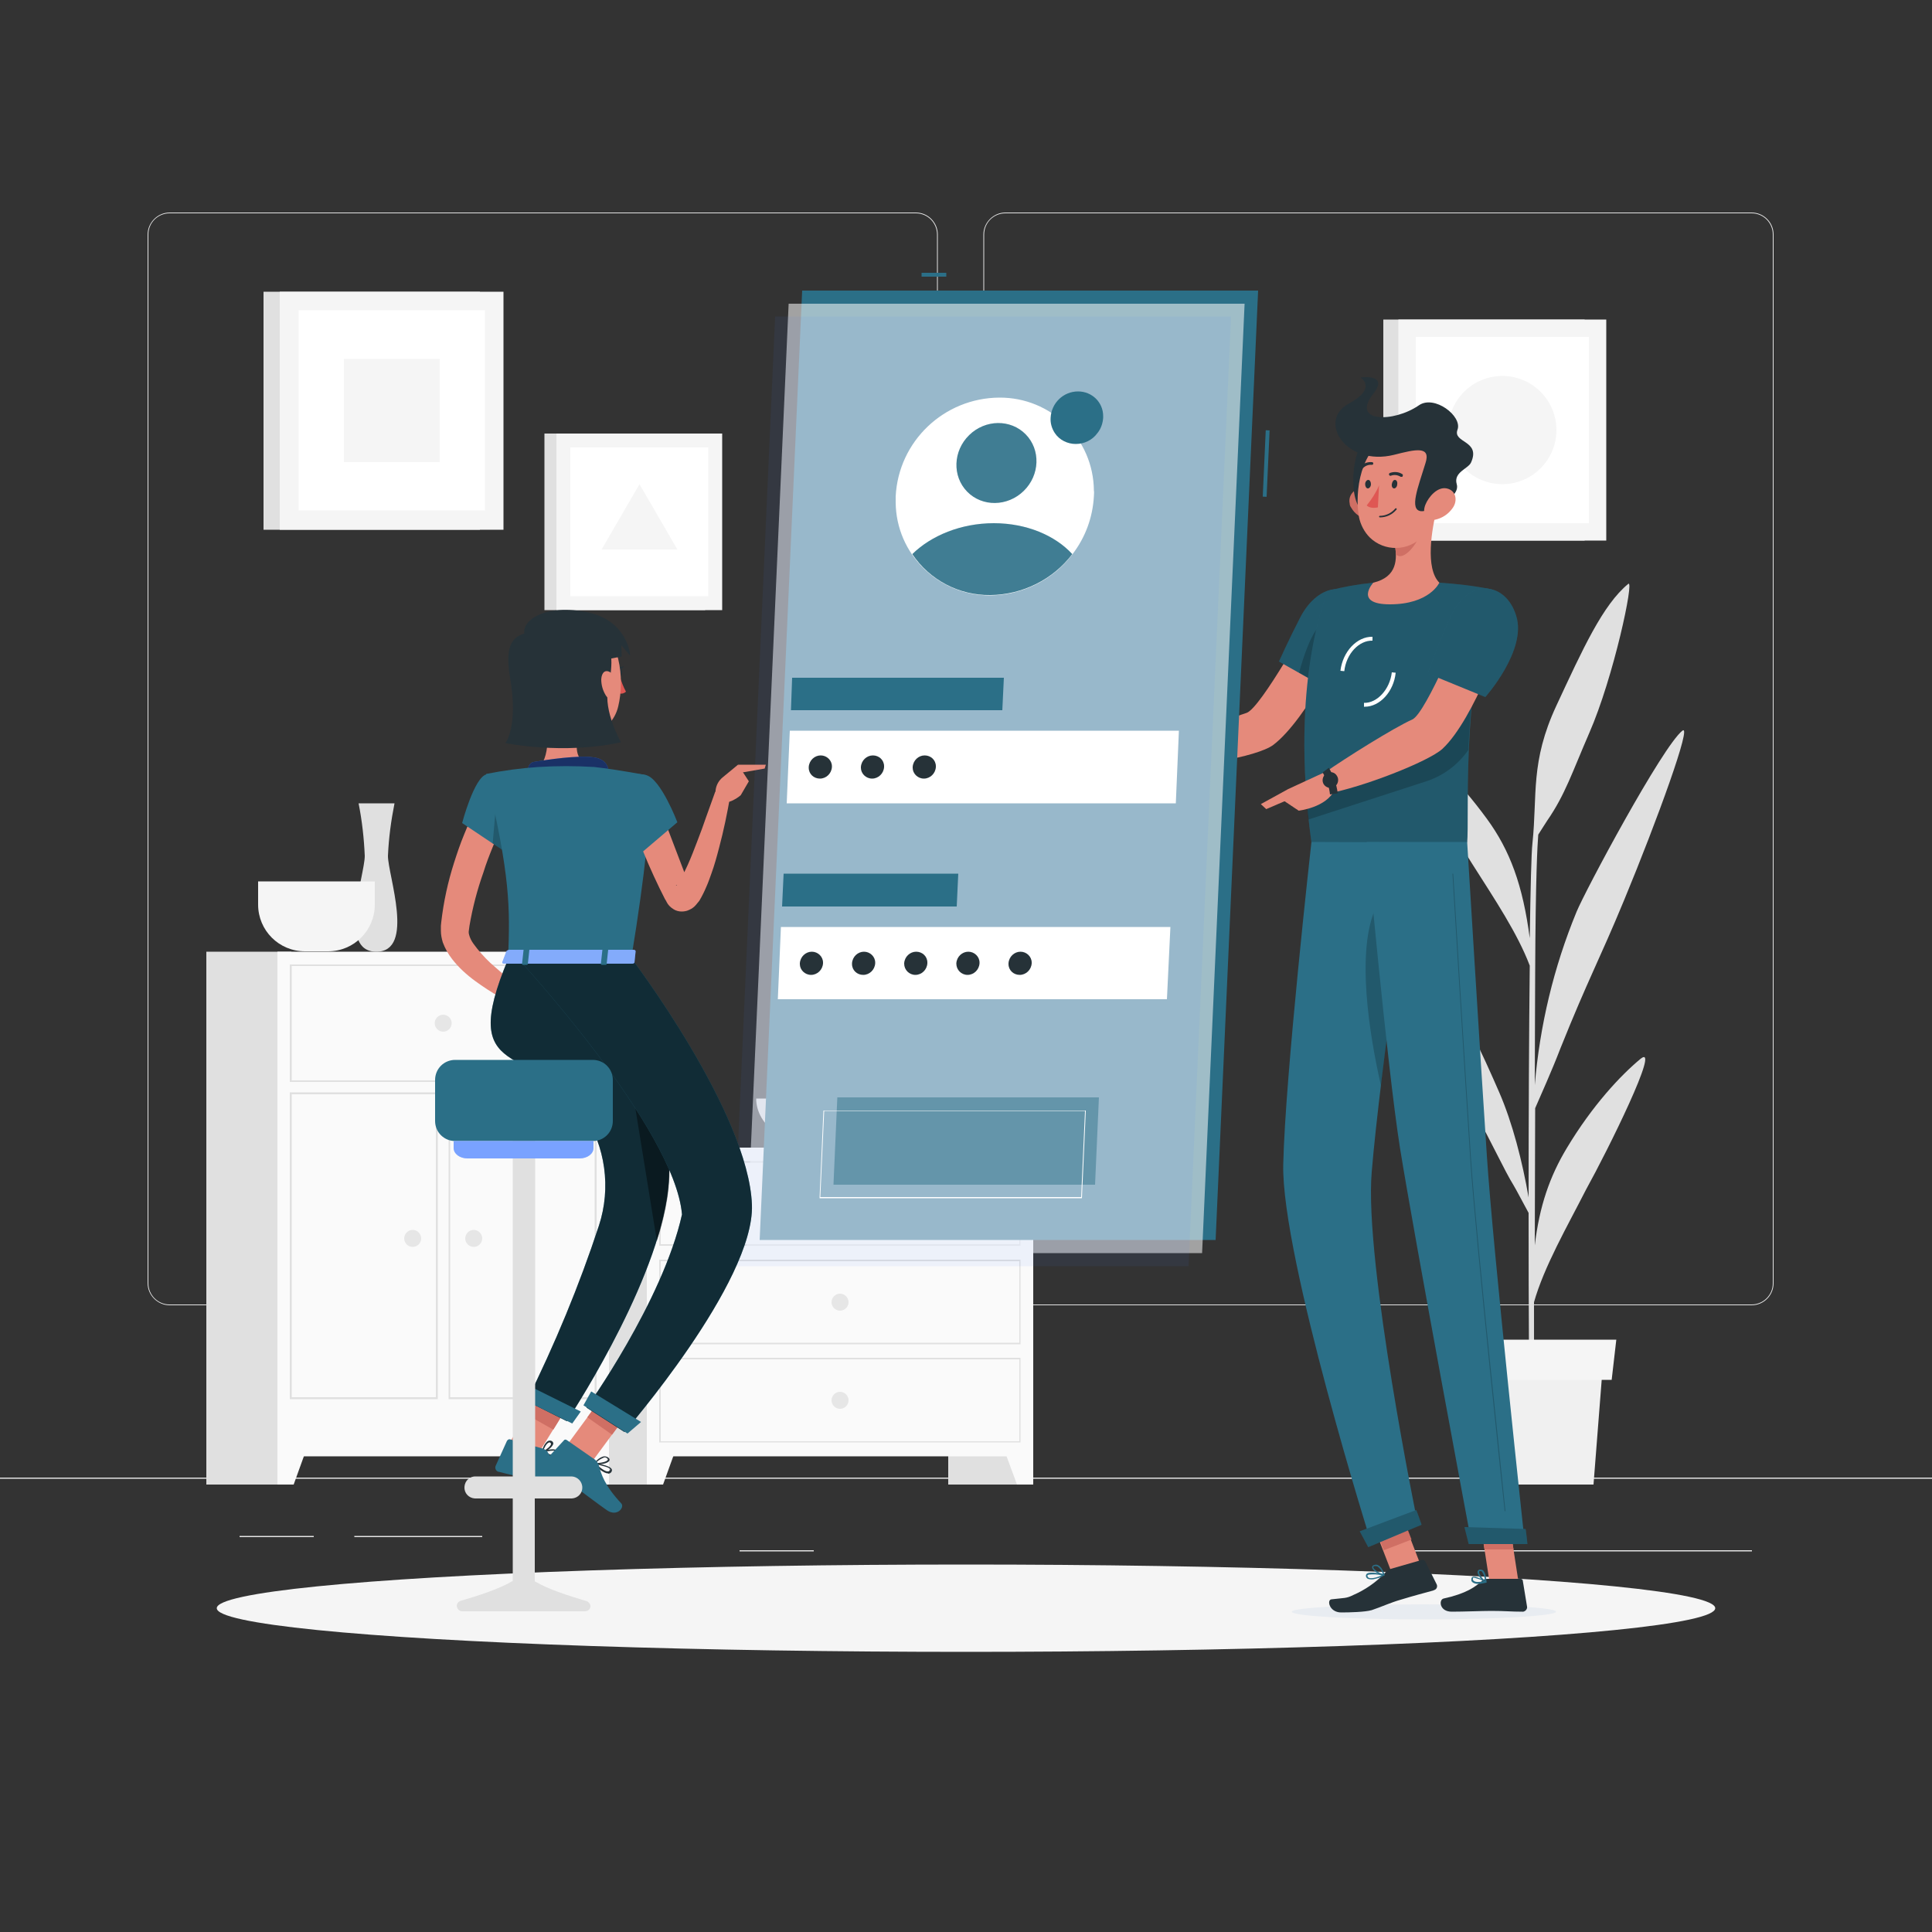 <?xml version="1.0" encoding="utf-8"?>
<!-- Generator: Adobe Illustrator 24.1.1, SVG Export Plug-In . SVG Version: 6.00 Build 0)  -->
<svg version="1.1" id="Layer_1" xmlns="http://www.w3.org/2000/svg" xmlns:xlink="http://www.w3.org/1999/xlink" x="0px" y="0px"
	 viewBox="0 0 500 500" style="enable-background:new 0 0 500 500;" xml:space="preserve">
<rect x="0" y="0" width="500" height="500" fill="#333333" stroke="none"/>
<style type="text/css">
	.st0{fill:#E6E6E6;}
	.st1{fill:#E0E0E0;}
	.st2{fill:#FAFAFA;}
	.st3{fill:#F5F5F5;}
	.st4{fill:#F0F0F0;}
	.st5{fill:#FFFFFF;}
	.st6{fill:#E58A7B;}
	.st7{fill:#2B6F87;}
	.st8{opacity:0.2;enable-background:new    ;}
	.st9{fill:#E8ECF1;}
	.st10{fill:#263238;}
	.st11{fill:#CF6F64;}
	.st12{fill:#DF5753;}
	.st13{opacity:0.56;fill:#FAFAFA;enable-background:new    ;}
	.st14{opacity:7.000000e-02;fill:#407BFF;enable-background:new    ;}
	.st15{opacity:0.47;fill:#2B6F87;enable-background:new    ;}
	.st16{opacity:0.1;fill:#FFFFFF;enable-background:new    ;}
	.st17{fill:#407BFF;}
	.st18{opacity:0.6;enable-background:new    ;}
	.st19{opacity:0.4;enable-background:new    ;}
	.st20{opacity:0.4;fill:#EAF3F6;enable-background:new    ;}
	.st21{opacity:0.3;fill:#FFFFFF;enable-background:new    ;}
</style>
<g id="freepik--background-complete--inject-250">
	<rect y="382.4" class="st0" width="500" height="0.3"/>
	<rect x="91.7" y="397.5" class="st0" width="33.1" height="0.3"/>
	<rect x="62" y="397.5" class="st0" width="19.2" height="0.3"/>
	<rect x="191.4" y="401.2" class="st0" width="19.2" height="0.3"/>
	<rect x="267.4" y="406.8" class="st0" width="43.2" height="0.3"/>
	<rect x="252.2" y="406.8" class="st0" width="6.3" height="0.3"/>
	<rect x="359.7" y="401.2" class="st0" width="93.7" height="0.3"/>
	<path class="st0" d="M237,337.8H43.9c-3.1,0-5.7-2.6-5.7-5.7V60.7c0-3.1,2.6-5.7,5.7-5.7H237c3.2,0,5.7,2.6,5.7,5.7c0,0,0,0,0,0
		v271.4C242.7,335.2,240.2,337.8,237,337.8z M43.9,55.2c-3,0-5.5,2.4-5.5,5.5v271.4c0,3,2.4,5.5,5.5,5.5H237c3,0,5.5-2.4,5.5-5.5
		V60.7c0-3-2.4-5.5-5.5-5.5H43.9z"/>
	<path class="st0" d="M453.3,337.8H260.2c-3.2,0-5.7-2.6-5.7-5.7V60.7c0-3.1,2.6-5.7,5.7-5.7h193.1c3.1,0,5.7,2.5,5.7,5.7v271.4
		C459,335.2,456.5,337.8,453.3,337.8z M260.2,55.2c-3,0-5.5,2.4-5.5,5.5v271.4c0,3,2.4,5.5,5.5,5.5h193.1c3,0,5.5-2.4,5.5-5.5V60.7
		c0-3-2.4-5.5-5.5-5.5H260.2z"/>
	<rect x="245.4" y="297" class="st1" width="22" height="87.2"/>
	<polygon class="st2" points="263.2,384.2 267.4,384.2 267.4,372.3 258.8,372.3 	"/>
	<rect x="149.1" y="297" class="st1" width="22" height="87.2"/>
	<rect x="167.4" y="297" class="st2" width="100" height="79.9"/>
	<path class="st1" d="M263.8,300.9v21.1H171v-21.1H263.8 M264.1,300.5h-93.5v21.9h93.5L264.1,300.5L264.1,300.5z"/>
	<polygon class="st2" points="171.6,384.2 167.4,384.2 167.4,372.3 175.9,372.3 	"/>
	<path class="st0" d="M215.2,311.5c0,1.2,1,2.2,2.2,2.2c1.2,0,2.2-1,2.2-2.2s-1-2.2-2.2-2.2l0,0
		C216.2,309.3,215.2,310.3,215.2,311.5z"/>
	<path class="st1" d="M263.8,326.4v21.1H171v-21.1H263.8 M264.1,326h-93.5v21.9h93.5L264.1,326L264.1,326z"/>
	<path class="st0" d="M215.2,337c0,1.2,1,2.2,2.2,2.2c1.2,0,2.2-1,2.2-2.2s-1-2.2-2.2-2.2l0,0C216.2,334.8,215.2,335.8,215.2,337z"
		/>
	<path class="st1" d="M263.8,351.8V373H171v-21.2H263.8 M264.1,351.4h-93.5v21.9h93.5L264.1,351.4L264.1,351.4z"/>
	<path class="st0" d="M215.2,362.4c0,1.2,1,2.2,2.2,2.2c1.2,0,2.2-1,2.2-2.2c0-1.2-1-2.2-2.2-2.2
		C216.2,360.2,215.2,361.2,215.2,362.4C215.2,362.4,215.2,362.4,215.2,362.4z"/>
	<rect x="135.6" y="246.3" class="st1" width="22" height="137.9"/>
	<polygon class="st2" points="153.4,384.2 157.6,384.2 157.6,372.3 149.1,372.3 	"/>
	<rect x="53.4" y="246.3" class="st1" width="22" height="137.9"/>
	<rect x="71.8" y="246.3" class="st2" width="85.8" height="130.6"/>
	<path class="st1" d="M153.9,250v29.6H75.5V250H153.9 M154.4,249.6H75V280h79.4L154.4,249.6L154.4,249.6z"/>
	<path class="st1" d="M153.9,283.2v78.4h-37.4v-78.4H153.9 M154.4,282.7h-38.3v79.4h38.3L154.4,282.7L154.4,282.7z"/>
	<path class="st1" d="M112.8,283.2v78.4H75.5v-78.4H112.8 M113.3,282.7H75v79.4h38.3L113.3,282.7L113.3,282.7z"/>
	<polygon class="st2" points="76,384.2 71.8,384.2 71.8,372.3 80.3,372.3 	"/>
	<path class="st0" d="M112.5,264.8c0,1.2,1,2.2,2.2,2.2s2.2-1,2.2-2.2c0-1.2-1-2.2-2.2-2.2c0,0,0,0,0,0
		C113.5,262.6,112.5,263.6,112.5,264.8z"/>
	<path class="st0" d="M120.4,320.5c0,1.2,1,2.2,2.2,2.2c1.2,0,2.2-1,2.2-2.2c0-1.2-1-2.2-2.2-2.2c0,0,0,0,0,0
		C121.4,318.3,120.4,319.3,120.4,320.5C120.4,320.5,120.4,320.5,120.4,320.5z"/>
	<path class="st0" d="M104.6,320.5c0,1.2,1,2.2,2.2,2.2s2.2-1,2.2-2.2c0-1.2-1-2.2-2.2-2.2C105.6,318.3,104.6,319.3,104.6,320.5
		C104.6,320.5,104.6,320.5,104.6,320.5z"/>
	<path class="st1" d="M102.1,207.9h-9.3c0.9,4.5,1.4,9,1.6,13.6c0,5-7.1,24.8,3,24.8s3-19.8,3-24.8
		C100.6,216.9,101.2,212.4,102.1,207.9z"/>
	<path class="st3" d="M66.8,228.1v6c0,6.7,5.4,12.1,12.1,12.1h6c6.7,0,12.1-5.4,12.1-12.1v-6H66.8z"/>
	<path class="st1" d="M195.7,284.3c0,7,7.8,12.7,17.4,12.7h8.6c9.6,0,17.4-5.7,17.4-12.7H195.7z"/>
	<path class="st1" d="M424.6,274c-5.2,4.3-12.5,12.1-19.1,23.1c-4.4,7.3-7.1,15-8.3,25.2c0-11.5,0.1-23.9,0.1-35.5
		c1.3-3,4.4-9.9,6.5-15.4c7.3-18.2,10-22.7,16.5-38.4c8.7-21,17.7-45.9,15.1-43.9c-5.2,4.1-25.2,41.5-27.4,46.9
		c-5.9,14.3-9.5,29.4-10.8,44.8c0-11,0.1-21,0.1-28.8c0.1-25.3,0.6-33.5,0.8-36c0.8-1.3,1.8-2.8,2.3-3.6c4.7-6.8,6.5-12.6,10.9-22.7
		c6.3-14.4,11.7-39.8,10.1-38.6c-6.6,5.4-11.8,16.9-18.6,31.5s-4.9,23.1-6.2,35.6c-0.3,2.5-0.5,11.7-0.7,24.6
		c-1.8-13.7-5.1-22.7-11.1-30.9c-7.4-10.1-14.6-16.9-19.9-20.5s9.1,21.2,16,32c6.1,9.6,11.8,18.1,15,26.5c-0.2,17.4-0.3,39.5-0.3,60
		c-1.6-9.3-4.2-19.4-7.6-27.2c-4.1-9.4-10.5-23.7-15.6-28.6c-1.2-1.2,5.3,26.8,9.5,34.2s7.3,14.4,9.9,18.6c0.6,1,2.6,4.8,3.8,7
		c0,25.1,0.1,47.2,0.4,54.7h1.1c-0.1-1.9-0.1-14.7-0.1-31.6c2.6-9.2,8.6-19.6,13.5-29.2C416.1,297.7,429.9,269.8,424.6,274z"/>
	<polygon class="st4" points="412.4,384.2 381.1,384.2 378.7,353.5 414.8,353.5 	"/>
	<polygon class="st3" points="417.1,357.1 376.4,357.1 375.2,346.7 418.3,346.7 	"/>
	<rect x="68.2" y="75.5" class="st1" width="56" height="61.6"/>
	<rect x="72.4" y="75.5" class="st3" width="57.9" height="61.6"/>
	<rect x="77.3" y="80.3" class="st5" width="48.2" height="51.8"/>
	<rect x="89" y="92.9" class="st3" width="24.8" height="26.7"/>
	<rect x="358" y="82.7" class="st1" width="52.1" height="57.2"/>
	<rect x="361.9" y="82.7" class="st3" width="53.8" height="57.2"/>
	<rect x="366.4" y="87.2" class="st5" width="44.8" height="48.2"/>
	<circle class="st3" cx="388.8" cy="111.3" r="14"/>
	<rect x="140.9" y="112.2" class="st1" width="41.6" height="45.7"/>
	<rect x="144" y="112.2" class="st3" width="42.9" height="45.7"/>
	<rect x="147.6" y="115.8" class="st5" width="35.7" height="38.5"/>
	<polygon class="st3" points="165.5,125.3 155.7,142.2 175.3,142.2 	"/>
</g>
<g id="freepik--Shadow--inject-250">
	<ellipse class="st3" cx="250" cy="416.2" rx="193.9" ry="11.3"/>
</g>
<g id="freepik--character-2--inject-250">
	<path class="st6" d="M349.3,163.4l-9.9-4c0,0-13.1,23.9-16.8,25.1c-5.1,1.6-15.7,6.2-21.9,7c-0.9,1-2.2,4.1-2.1,5.2
		c8.4,2.8,26.9-0.9,30.9-3.9C338.3,186.2,349.3,163.4,349.3,163.4z"/>
	<path class="st7" d="M352.3,158c1.9,6.8-8.2,20.6-8.2,20.6l-13.1-7.4c0,0,2.5-5.6,5.5-11.4C341.3,150.5,350.2,150.2,352.3,158z"/>
	<path class="st8" d="M352.3,158c1.9,6.8-8.2,20.6-8.2,20.6l-13.1-7.4c0,0,2.5-5.6,5.5-11.4C341.3,150.5,350.2,150.2,352.3,158z"/>
	<path class="st8" d="M336.2,174.1l5.2,2.9l0.9-15.9C339.3,163.5,337.2,170.4,336.2,174.1z"/>
	<path class="st7" d="M343.7,152.9c0,0-10.2,22.7-4.3,65.1h40.3c0.6-6.2-1.5-36.3,6.2-65.5c-4.4-0.9-8.9-1.4-13.4-1.7
		c-5.7-0.3-11.4-0.3-17.1,0C351.4,151.2,347.5,151.9,343.7,152.9z"/>
	<path class="st8" d="M343.7,152.9c0,0-10.2,22.7-4.3,65.1h40.3c0.6-6.2-1.5-36.3,6.2-65.5c-4.4-0.9-8.9-1.4-13.4-1.7
		c-5.7-0.3-11.4-0.3-17.1,0C351.4,151.2,347.5,151.9,343.7,152.9z"/>
	<path class="st9" d="M334.3,417.1c-0.1,1.1,15.2,2,34.1,2s34.3-0.9,34.3-2s-15.2-1.9-34.1-1.9S334.4,416.1,334.3,417.1z"/>
	
		<rect x="356.9" y="389.6" transform="matrix(0.933 -0.361 0.361 0.933 -119.386 157.057)" class="st6" width="7.7" height="17"/>
	<polygon class="st6" points="393,409.5 385.5,409.5 382.8,392 390.3,392 	"/>
	<path class="st10" d="M385,408.6h8.5c0.3,0,0.6,0.2,0.6,0.5l1.1,6.7c0.1,0.6-0.4,1.2-1,1.3c-0.1,0-0.1,0-0.2,0
		c-3,0-4.4-0.2-8.1-0.2c-2.3,0-7,0.2-10.2,0.2s-3.4-3.1-2.1-3.4c5.9-1.3,8.2-3,10.1-4.7C384.1,408.7,384.5,408.6,385,408.6z"/>
	<path class="st10" d="M360,406l8-2.3c0.3-0.1,0.6,0.1,0.8,0.3l3,6c0.3,0.6,0,1.3-0.6,1.5c-0.1,0-0.1,0-0.2,0.1
		c-2.9,0.8-4.9,1.3-8.5,2.4c-2.5,0.7-5.1,1.9-7.5,2.7c-1.7,0.5-5.8,0.6-7.9,0.6c-3.1,0-3.8-3.3-2.5-3.4c3.4-0.4,3.8-0.2,5.6-1.1
		c3-1.3,5.8-3.2,8.1-5.6C358.8,406.6,359.4,406.2,360,406z"/>
	<path class="st6" d="M301.8,191.5l-8.3-3.5l-3.4,9.2c3.4,0.5,6.8,0.5,10.2,0L301.8,191.5z"/>
	<polygon class="st6" points="287.4,187.8 287.2,193.9 290.1,197.2 293.5,188 	"/>
	
		<rect x="356.3" y="391.2" transform="matrix(0.933 -0.36 0.36 0.933 -118.309 156.273)" class="st11" width="7.7" height="8.8"/>
	<polygon class="st11" points="390.3,392 382.8,392 384.2,401 391.7,401 	"/>
	<path class="st8" d="M338.1,206.5c0.1,1.8,0.3,3.7,0.5,5.6l29.9-9.7c4.7-1.4,8.7-4.3,11.5-8.3c0.1-2.7,0.3-5.5,0.5-8.4
		c0.1-1.4,0.2-2.9,0.4-4.4s0.3-3.1,0.5-4.7L338.1,206.5z"/>
	<path class="st5" d="M347.9,173.7l-1-0.1c0.6-5,4.3-8.9,8.3-8.8v1C351.7,165.7,348.4,169.2,347.9,173.7z"/>
	<path class="st5" d="M353.2,182.9h-0.2v-1c3.4,0.1,6.7-3.5,7.2-7.9l1,0.1C360.7,179,357.1,182.9,353.2,182.9z"/>
	<path class="st6" d="M371.9,131.5c-1.4,5.5-3.1,15.6,0.6,19.3c0,0-2.5,5.6-12.8,5.6c-9.4,0-4.3-5.6-4.3-5.6c6.2-1.5,6.3-6,5.5-10.3
		L371.9,131.5z"/>
	<path class="st11" d="M367.4,135.2l-6.5,5.3c0.2,1,0.3,2,0.4,3c1.9,1.9,5.7-2.9,6.1-5.4C367.6,137.1,367.6,136.1,367.4,135.2z"/>
	<path class="st11" d="M349.7,131.4c0.9,1.6,2.5,2.7,4.3,3.1c2.4,0.5,3.6-1.7,2.9-3.9c-0.6-2-2.6-4.7-5-4.2c-1.8,0.4-3,2.1-2.6,3.9
		C349.3,130.8,349.5,131.1,349.7,131.4z"/>
	<path class="st10" d="M353.6,113.8c-3.7,1.7-5.1,16.6-0.4,18.8S360.7,110.6,353.6,113.8z"/>
	<path class="st6" d="M373.1,123.2c-0.9,7.5-1,11.8-5,15.7c-3.7,3.8-9.8,3.9-13.6,0.2c-1.4-1.4-2.4-3.3-2.8-5.3
		c-1.2-6.7,0.5-17.8,7.9-20.7c4.9-2.1,10.6,0.1,12.7,4.9C373.1,119.6,373.3,121.4,373.1,123.2z"/>
	<path class="st10" d="M360.8,117.7c5.5-1.4,9.6-2.4,8.1,2.2c-1.9,6.2-4.3,12.1-1.1,12.4c1.9,0.2,10.3-3.4,9.2-7
		c-0.9-3.1,3-4,3.7-5.6c2.6-5.8-4.8-5-3.5-8.5s-6-9.1-10-6.3c-6.5,4.5-17.7,4.5-11.8-3c4.2-5.3-3.3-4.2-3.3-4.2s4.5,2.7-3.1,6.8
		C340.9,108.9,348.3,120.8,360.8,117.7z"/>
	<path class="st6" d="M376,131.4c-1.1,1.6-2.7,2.7-4.6,3.1c-2.5,0.5-3.4-1.7-2.5-3.9c0.8-2,3.1-4.7,5.5-4.2S377.3,129.5,376,131.4z"
		/>
	<path class="st7" d="M339.4,217.9c0,0-6.8,60.5-7.3,83.5c-0.5,23.9,22.9,98.4,22.9,98.4l12-5c0,0-14-68.1-12-91.5
		c2.1-25.6,10.9-85.3,10.9-85.3L339.4,217.9z"/>
	<path class="st8" d="M356.2,234.6c-5.4,11.2-1.8,33.3,1.2,46.4c1.1-9.3,2.4-19.3,3.7-28.6C360.9,238.1,359.8,227.1,356.2,234.6z"/>
	<path class="st7" d="M366.5,390.8c0.1,0,1.4,3.8,1.4,3.8l-13.8,5.8l-2.2-4.1L366.5,390.8z"/>
	<path class="st7" d="M353.7,217.9c0,0,5.2,57.5,8.6,79.1c3.8,23.6,18.5,102.2,18.5,102.2h13.8c0,0-8.3-76.7-9.8-100.1
		c-1.7-25.4-5.1-81.2-5.1-81.2L353.7,217.9z"/>
	<path class="st7" d="M394.8,395.7c0.1,0,0.5,3.9,0.5,3.9h-15.2l-1.1-4.4L394.8,395.7z"/>
	<path class="st8" d="M389.5,391.1c-0.1,0-0.1,0-0.1-0.1c-0.1-0.7-7.5-70-8.9-91c-1.5-22.8-4.6-73.3-4.6-73.8c0-0.1,0-0.1,0.1-0.1
		c0,0,0,0,0,0l0,0c0.1,0,0.1,0.1,0.1,0.1c0,0.5,3.1,51,4.6,73.8c1.4,21,8.9,90.3,8.9,91C389.6,391.1,389.6,391.1,389.5,391.1
		C389.5,391.1,389.5,391.1,389.5,391.1L389.5,391.1z"/>
	<path class="st10" d="M361.6,125.3c0,0.6-0.4,1.1-0.8,1.1s-0.7-0.5-0.6-1.1s0.4-1.1,0.8-1.1S361.7,124.7,361.6,125.3z"/>
	<path class="st10" d="M354.8,125.3c0,0.6-0.4,1.1-0.8,1.1s-0.7-0.5-0.7-1.1s0.4-1.1,0.8-1.1S354.8,124.7,354.8,125.3z"/>
	<path class="st12" d="M356.9,125.6c-0.8,1.9-1.9,3.6-3.2,5.2c1,1,2.9,0.5,2.9,0.5L356.9,125.6z"/>
	<path class="st10" d="M357.1,133.9c-0.1,0-0.2-0.1-0.2-0.2c0,0,0,0,0,0c0-0.1,0.1-0.2,0.2-0.2c1.5,0,3-0.7,4-1.9
		c0.1-0.1,0.2-0.1,0.3,0c0.1,0.1,0.1,0.2,0,0.3C360.3,133.2,358.8,133.9,357.1,133.9z"/>
	<path class="st10" d="M362.8,123.4c-0.1,0-0.2,0-0.3,0c-0.8-0.5-1.7-0.6-2.5-0.3c-0.2,0.1-0.4,0-0.5-0.2c0,0,0,0,0,0
		c-0.1-0.2,0-0.4,0.2-0.5c1.1-0.4,2.3-0.3,3.2,0.3c0.2,0.1,0.2,0.3,0.1,0.5c0,0,0,0,0,0C363,123.4,362.9,123.4,362.8,123.4z"/>
	<path class="st10" d="M352.1,121.4c-0.1,0-0.1,0-0.1-0.1c-0.1-0.1-0.1-0.4,0-0.5c0,0,0,0,0,0c0.8-0.9,1.9-1.3,3.1-1.2
		c0.2,0,0.3,0.2,0.3,0.4c0,0,0,0,0,0c0,0.2-0.2,0.3-0.4,0.3l0,0c-0.9-0.1-1.8,0.3-2.4,1C352.4,121.4,352.2,121.5,352.1,121.4z"/>
	<path class="st6" d="M389.7,162.3l-10.4-2.8c0,0-10.2,25.1-13.8,26.7c-4.9,2.2-17.3,10-22.6,13.7c-0.3,1.3-0.1,4.6,0.6,5.5
		c9-1.6,26.2-8.3,29.8-11.6C381.6,186.1,389.7,162.3,389.7,162.3z"/>
	<path class="st7" d="M382.5,409.9c-0.5,0-1-0.1-1.4-0.4c-0.3-0.2-0.4-0.6-0.3-0.9c0-0.2,0.1-0.4,0.3-0.5c0.8-0.4,3.2,1.1,3.5,1.2
		c0.1,0,0.1,0.1,0.1,0.2c0,0.1-0.1,0.1-0.1,0.1C383.8,409.8,383.1,409.9,382.5,409.9z M381.5,408.3c-0.1,0-0.2,0-0.2,0
		c-0.1,0-0.1,0.1-0.1,0.2c-0.1,0.2,0,0.5,0.2,0.6c0.4,0.4,1.4,0.4,2.7,0.1C383.2,408.8,382.3,408.5,381.5,408.3L381.5,408.3z"/>
	<path class="st7" d="M384.4,409.6C384.4,409.6,384.4,409.6,384.4,409.6c-0.8-0.4-2.2-2.1-2-2.9c0.1-0.3,0.3-0.5,0.6-0.5
		c0.3,0,0.5,0,0.8,0.2c0.8,0.7,0.9,2.9,0.9,3c0,0.1,0,0.1-0.1,0.2C384.5,409.6,384.4,409.6,384.4,409.6z M383.1,406.6L383.1,406.6
		c-0.3,0-0.3,0.1-0.3,0.2c-0.1,0.5,0.8,1.7,1.5,2.3c0-0.8-0.3-1.7-0.8-2.4C383.4,406.6,383.2,406.6,383.1,406.6L383.1,406.6z"/>
	<path class="st7" d="M355.9,408.6c-0.6,0.2-1.3,0.2-1.9,0c-0.3-0.2-0.5-0.4-0.5-0.8c0-0.2,0.1-0.4,0.2-0.5c0.8-0.7,4.1,0,4.4,0.1
		c0.1,0,0.1,0.1,0.1,0.2c0,0.1,0,0.1-0.1,0.2C357.5,408.2,356.7,408.4,355.9,408.6z M354.3,407.5c-0.1,0-0.2,0.1-0.3,0.1
		c-0.1,0-0.1,0.1-0.1,0.2c0,0.2,0.1,0.4,0.3,0.5c0.5,0.3,1.8,0.1,3.4-0.6C356.5,407.4,355.4,407.4,354.3,407.5z"/>
	<path class="st7" d="M358.2,407.8L358.2,407.8c-1.1-0.2-3.1-1.3-3.1-2.2c0-0.2,0.1-0.5,0.6-0.6c0.3-0.1,0.7-0.1,1,0.1
		c1.1,0.5,1.6,2.5,1.7,2.5C358.3,407.7,358.3,407.7,358.2,407.8C358.2,407.8,358.2,407.8,358.2,407.8z M355.8,405.3h-0.1
		c-0.3,0.1-0.3,0.2-0.3,0.3c0,0.5,1.5,1.5,2.5,1.8c-0.2-0.8-0.7-1.5-1.4-2C356.2,405.3,356,405.3,355.8,405.3L355.8,405.3z"/>
	<path class="st6" d="M343.8,199.4l-10.4,4.8l-1.2,3l3.9,2.6c0,0,7.2-0.8,9.3-5.4L343.8,199.4z"/>
	<path class="st10" d="M344.2,205.6c-0.2-2-0.9-3.9-1.9-5.7l1.6-1.2c1.2,2,2,4.2,2.3,6.6L344.2,205.6z"/>
	<path class="st10" d="M346,200.8c0.6,0.9,0.3,2.2-0.6,2.8s-2.2,0.3-2.8-0.6c-0.6-0.9-0.3-2.2,0.6-2.8c0.1-0.1,0.2-0.1,0.3-0.2
		C344.4,199.6,345.5,199.9,346,200.8z"/>
	<polygon class="st6" points="326.3,208.1 327.7,209.4 337,205.4 333.4,204.2 	"/>
	<path class="st8" d="M366.5,390.8c0.1,0,1.4,3.8,1.4,3.8l-13.8,5.8l-2.2-4.1L366.5,390.8z"/>
	<path class="st8" d="M394.8,395.7c0.1,0,0.5,3.9,0.5,3.9h-15.2l-1.1-4.4L394.8,395.7z"/>
	<path class="st7" d="M392.4,159.4c2.8,8.9-8,21-8,21l-14.9-6.1c1.8-5.1,3.8-10.2,6.1-15.1C380.2,149.5,389.7,150.5,392.4,159.4z"/>
	<path class="st8" d="M392.4,159.4c2.8,8.9-8,21-8,21l-14.9-6.1c1.8-5.1,3.8-10.2,6.1-15.1C380.2,149.5,389.7,150.5,392.4,159.4z"/>
</g>
<g id="freepik--Screen--inject-250">
	<rect x="238.5" y="70.6" class="st7" width="6.4" height="1"/>
	
		<rect x="319.1" y="119.4" transform="matrix(4.501431e-02 -0.999 0.999 4.501431e-02 193.154 441.936)" class="st7" width="17.2" height="1"/>
	<polygon class="st7" points="325.6,75.2 207.6,75.2 196.6,320.9 314.6,320.9 	"/>
	<polygon class="st13" points="322.1,78.6 204.1,78.6 193.1,324.3 311.1,324.3 	"/>
	<polygon class="st14" points="318.6,81.9 200.6,81.9 189.6,327.7 307.6,327.7 	"/>
	<polygon class="st5" points="305.1,189.1 204.4,189.1 203.6,207.9 304.3,207.9 	"/>
	<polygon class="st7" points="259.8,175.4 205,175.4 204.7,183.8 259.4,183.8 	"/>
	<polygon class="st5" points="302.9,239.9 202.1,239.9 201.3,258.6 302,258.6 	"/>
	<polygon class="st15" points="284.4,284 216.7,284 215.7,306.6 283.4,306.6 	"/>
	<path class="st5" d="M279.9,310.1h-67.7c0,0-0.1,0-0.1,0c0,0,0-0.1,0-0.1l1-22.5c0-0.1,0-0.1,0.1-0.1c0,0,0,0,0,0h67.7
		c0,0,0.1,0,0.1,0c0,0,0,0.1,0,0.1l-1,22.6C280,310,279.9,310.1,279.9,310.1z M212.3,309.8h67.5l1-22.3h-67.5L212.3,309.8z"/>
	<polygon class="st7" points="248,226.1 202.8,226.1 202.4,234.6 247.6,234.6 	"/>
	<path class="st5" d="M283.1,128.4c-0.3,5.5-2.2,10.7-5.6,15.1c-5,6.6-12.9,10.5-21.2,10.6c-13.4,0.1-24.4-10.7-24.5-24.1
		c0-0.5,0-1,0-1.5c0.7-14.3,12.5-25.5,26.8-25.6c13.4-0.1,24.4,10.6,24.5,24.1C283.2,127.3,283.1,127.9,283.1,128.4z"/>
	<path class="st7" d="M285.5,108.1c-0.1,1.5-0.6,2.9-1.5,4c-1.3,1.8-3.4,2.8-5.6,2.8c-2.1,0-4.2-1-5.4-2.8c-0.8-1.2-1.2-2.6-1.1-4
		c0.2-3.8,3.3-6.8,7.1-6.8c3.6,0,6.5,2.8,6.5,6.4C285.5,107.9,285.5,108,285.5,108.1z"/>
	<path class="st10" d="M215.3,198.5c-0.1,1.7-1.5,3-3.1,3c-1.6,0-2.9-1.2-2.9-2.8c0-0.1,0-0.1,0-0.2c0.1-1.7,1.5-3,3.1-3
		c1.6,0,2.9,1.3,2.9,2.8C215.3,198.4,215.3,198.5,215.3,198.5z"/>
	<path class="st10" d="M228.8,198.5c-0.1,1.7-1.5,3-3.1,3c-1.6,0-2.9-1.3-2.9-2.8c0-0.1,0-0.1,0-0.2c0.1-1.7,1.5-3,3.1-3
		c1.6,0,2.9,1.2,2.9,2.8C228.8,198.4,228.8,198.4,228.8,198.5z"/>
	<path class="st10" d="M242.2,198.5c-0.1,1.7-1.5,3-3.1,3c-1.6,0-2.9-1.3-2.9-2.8c0-0.1,0-0.1,0-0.2c0.1-1.7,1.5-3,3.1-3
		c1.6,0,2.9,1.2,2.9,2.8C242.2,198.4,242.2,198.4,242.2,198.5z"/>
	<path class="st10" d="M213,249.3c-0.1,1.7-1.5,3-3.1,3c-1.6,0-2.9-1.3-2.9-2.8c0-0.1,0-0.1,0-0.2c0.1-1.7,1.5-3,3.1-3
		c1.6,0,2.9,1.3,2.9,2.8C213,249.1,213,249.2,213,249.3z"/>
	<path class="st10" d="M226.5,249.3c-0.1,1.7-1.5,3-3.1,3c-1.6,0-2.9-1.2-2.9-2.8c0-0.1,0-0.1,0-0.2c0.1-1.7,1.5-3,3.1-3
		c1.6,0,2.9,1.3,2.9,2.8C226.5,249.1,226.5,249.2,226.5,249.3z"/>
	<path class="st10" d="M240,249.3c-0.1,1.7-1.5,3-3.1,3c-1.6,0-2.9-1.3-2.9-2.9c0,0,0-0.1,0-0.1c0.1-1.7,1.5-3,3.1-3
		c1.6,0,2.9,1.2,2.9,2.8C240,249.1,240,249.2,240,249.3z"/>
	<path class="st10" d="M253.5,249.3c-0.1,1.7-1.5,3-3.1,3c-1.6,0-2.9-1.3-2.9-2.9c0,0,0-0.1,0-0.1c0.1-1.7,1.5-3,3.1-3
		c1.6,0,2.9,1.3,2.9,2.8C253.5,249.1,253.5,249.2,253.5,249.3z"/>
	<path class="st10" d="M267,249.3c-0.1,1.7-1.5,3-3.1,3c-1.6,0-2.9-1.2-2.9-2.8c0-0.1,0-0.1,0-0.2c0.1-1.7,1.5-3,3.1-3
		c1.6,0,2.9,1.3,2.9,2.8C267,249.1,267,249.2,267,249.3z"/>
	
		<ellipse transform="matrix(0.715 -0.699 0.699 0.715 -10.259 214.443)" class="st7" cx="257.9" cy="119.8" rx="10.6" ry="10.1"/>
	<path class="st7" d="M277.5,143.4c-5,6.6-12.9,10.5-21.2,10.6c-8.1,0.1-15.7-3.9-20.2-10.6c4.9-4.8,12.6-8,21.1-8
		S273.1,138.6,277.5,143.4z"/>
	
		<ellipse transform="matrix(0.715 -0.699 0.699 0.715 -10.259 214.443)" class="st16" cx="257.9" cy="119.8" rx="10.6" ry="10.1"/>
	<path class="st16" d="M277.5,143.4c-5,6.6-12.9,10.5-21.2,10.6c-8.1,0.1-15.7-3.9-20.2-10.6c4.9-4.8,12.6-8,21.1-8
		S273.1,138.6,277.5,143.4z"/>
</g>
<g id="freepik--character-1--inject-250">
	<path class="st6" d="M130.4,212.4c-0.9,2.1-1.9,4.4-2.8,6.6s-1.8,4.5-2.5,6.8c-1.6,4.5-2.8,9.1-3.6,13.8l-0.2,1.5
		c0,0.3,0,0.5,0.1,0.8c0.2,0.8,0.6,1.6,1.1,2.3c1.3,1.8,2.8,3.5,4.4,5c1.8,1.6,3.6,3.2,5.5,4.6c1.9,1.5,3.9,2.9,5.9,4.3l-1.9,3.5
		c-4.8-2.1-9.3-4.7-13.4-7.7c-2.2-1.6-4.3-3.5-6-5.7c-1-1.3-1.8-2.7-2.4-4.3c-0.3-1-0.5-2-0.5-3c0-0.2,0-0.6,0-0.8v-0.5l0.1-1
		c0.6-5.2,1.7-10.3,3.3-15.3c0.8-2.5,1.6-4.9,2.6-7.3s1.9-4.7,3.1-7.2L130.4,212.4z"/>
	<path class="st6" d="M136.9,257.4l7.1-3.6l-1.8,7.8c0,0-4.9,1.4-7.1-1L136.9,257.4z"/>
	<polygon class="st6" points="150.4,255.1 148.6,261.5 142.1,261.6 144,253.9 	"/>
	<path class="st12" d="M160.4,175c0.4,1.4,0.9,2.7,1.6,4c-0.4,0.4-1,0.6-1.6,0.5L160.4,175z"/>
	<ellipse class="st10" cx="160.2" cy="173.9" rx="0.8" ry="1.1"/>
	<path class="st10" d="M160,172.8l1.5-0.4C161.5,172.4,160.8,173.6,160,172.8z"/>
	<path class="st6" d="M140.9,182.3c0.9,4.6,1.8,13.2-1.4,16.3c0,0,1.3,4.7,9.9,4.7c9.5,0,4.5-4.7,4.5-4.7c-5.2-1.2-5.1-5.1-4.1-8.7
		L140.9,182.3z"/>
	<path class="st6" d="M138.4,171.7c0.5,7.8,0.5,11.1,4.4,15.1c5.9,6,15.4,3.7,17.2-4c1.7-7,0.6-18.5-7-21.6
		c-5.4-2.2-11.6,0.4-13.9,5.8C138.5,168.5,138.3,170.1,138.4,171.7z"/>
	<path class="st10" d="M139.1,163c-3.9,1.4-9.1,0.4-7.1,12.4c2.2,12.7-1.2,16.9-1.2,16.9s14.8,3.1,29.9-0.2c0,0-4.6-8.1-3.3-14
		c1.6-7.5,0.4-10.3,0.4-10.3S144.6,161,139.1,163z"/>
	<path class="st6" d="M155.6,175.8c0,1.5,0.4,2.9,1.2,4.2c1.1,1.6,2.3,1,2.6-0.7c0.3-1.5,0.1-4.2-1.3-5.2S155.7,174,155.6,175.8z"/>
	<path class="st10" d="M135.8,164.3c-1.1-3.1,4.2-8,15.5-6s11.8,11.4,11.8,11.4l-2.3-2.7l0.1,2.9l-11.6,2.2L135.8,164.3z"/>
	<path class="st17" d="M136.7,199.2L136.7,199.2c-0.1-0.9,0.5-1.8,1.4-2c3.5-0.6,11.5-1.8,15.5-1.2c3,0.4,3.8,2.2,3.9,3.6
		c0.1,1-0.6,1.8-1.6,1.9c-0.1,0-0.2,0-0.2,0l-17.4-0.8C137.5,200.6,136.8,200,136.7,199.2z"/>
	<path class="st18" d="M136.7,199.2L136.7,199.2c-0.1-0.9,0.5-1.8,1.4-2c3.5-0.6,11.5-1.8,15.5-1.2c3,0.4,3.8,2.2,3.9,3.6
		c0.1,1-0.6,1.8-1.6,1.9c-0.1,0-0.2,0-0.2,0l-17.4-0.8C137.5,200.6,136.8,200,136.7,199.2z"/>
	<polygon class="st6" points="146.8,373.9 153.2,378.3 164,363.7 157.6,359.2 	"/>
	<polygon class="st6" points="131.7,373.6 138.5,377.5 148.1,362 141.3,358.1 	"/>
	<polygon class="st11" points="164,363.7 158.4,371.3 152,366.8 157.5,359.2 	"/>
	<polygon class="st11" points="141.3,358.1 148.1,362 143.2,370 136.3,366.1 	"/>
	<path class="st7" d="M152.2,248c0,0,25.2,31.7,20.4,62.1c-3.8,24.5-25.9,57.7-25.9,57.7l-10.4-5.2c7.3-14.7,13.6-29.9,18.7-45.4
		c3.2-9.8,1.7-20.5-4-29.1c-12.8-18.6-33.2-7.5-19.4-40.1L152.2,248z"/>
	<path class="st18" d="M152.2,248c0,0,25.2,31.7,20.4,62.1c-3.8,24.5-25.9,57.7-25.9,57.7l-10.4-5.2c7.3-14.7,13.6-29.9,18.7-45.4
		c3.2-9.8,1.7-20.5-4-29.1c-12.8-18.6-33.2-7.5-19.4-40.1L152.2,248z"/>
	<path class="st19" d="M164.6,268.4l-3.7-3.6c0,0.3,7.1,44.1,9.1,56.4c1.2-3.6,2.1-7.3,2.7-11C175,295.2,170.1,280,164.6,268.4z"/>
	<path class="st7" d="M163.4,248c0,0,30.3,39.9,31.2,63.8c0.7,20-33,58.8-33,58.8l-9.8-6.3c0,0,19.7-27.5,24.7-50
		C174.6,291.9,134,248,134,248H163.4z"/>
	<path class="st18" d="M163.4,248c0,0,30.3,39.9,31.2,63.8c0.7,20-33,58.8-33,58.8l-9.8-6.3c0,0,19.7-27.5,24.7-50
		C174.6,291.9,134,248,134,248H163.4z"/>
	<path class="st7" d="M125.9,200.4c-3.2,0.8-6.3,12.6-6.3,12.6l12.7,8.5c0,0,4.2-9.3,2.7-13.4C133.5,203.8,130,199.4,125.9,200.4z"
		/>
	<path class="st8" d="M128.4,208l-0.9,10.3l4.7,3.2c1.3-2.9,2.3-6,2.9-9.1L128.4,208z"/>
	<path class="st7" d="M167.2,200.6c0,0,3.7,1.3-3.8,47.3h-31.9c0.5-13,0.6-21-5.7-47.6c4.5-0.9,9-1.5,13.5-1.8
		c4.8-0.3,9.7-0.3,14.5,0C160.1,199.2,167.2,200.6,167.2,200.6z"/>
	<path class="st6" d="M170.4,208c0.7,2,1.5,4.1,2.3,6.2s1.6,4.2,2.4,6.3l2.4,6.3l0.6,1.6l0.3,0.8l0.1,0.4c0,0.1,0,0.1,0,0.1
		c-0.2-0.3-0.4-0.5-0.7-0.6c-0.4-0.2-0.8-0.4-1.3-0.4c-0.4,0-0.8,0.1-1.1,0.2c-0.5,0.2-0.5,0.3-0.4,0.3c0.1-0.1,0.2-0.1,0.2-0.2
		c0.6-0.7,1-1.5,1.4-2.3c0.5-0.9,0.9-1.9,1.4-2.9c0.9-2,1.7-4.1,2.5-6.2s1.6-4.2,2.3-6.3l2.3-6.4l3.9,1c-0.8,4.6-1.7,9-2.9,13.5
		c-0.6,2.3-1.2,4.5-2,6.7c-0.4,1.1-0.8,2.3-1.3,3.4c-0.5,1.2-1.1,2.4-1.8,3.6c-0.3,0.4-0.6,0.7-0.9,1.1c-0.5,0.6-1.1,1-1.8,1.3
		c-0.6,0.3-1.3,0.4-1.9,0.4c-0.7,0-1.5-0.2-2.1-0.6c-0.8-0.5-1.4-1.1-1.8-1.9c-0.1-0.3-0.3-0.5-0.4-0.7l-0.2-0.4l-0.4-0.8l-0.8-1.6
		c-1-2.1-2-4.2-2.9-6.3s-1.8-4.3-2.6-6.4s-1.6-4.3-2.4-6.6L170.4,208z"/>
	<path class="st7" d="M167.2,200.6c3.8,0.9,8.1,12.2,8.1,12.2l-11.4,9.7c0,0-7.4-12.3-5.9-16.4C159.6,201.9,162.2,199.4,167.2,200.6
		z"/>
	<path class="st6" d="M187,201.2l4-3.3l2.8,4.3l-2.1,3.6c0,0-3.3,3-6.1,1.5l0,0C184.7,205.1,185.2,202.7,187,201.2z"/>
	<polygon class="st6" points="198.2,197.9 197.9,198.9 191.6,200 191,197.9 	"/>
	<polygon class="st7" points="162.4,371 151,363.7 153,360.1 165.9,368 	"/>
	<path class="st10" d="M143,376.9c-1-0.1-2-0.5-2.8-1c-0.1,0-0.1-0.1-0.1-0.2c0-0.1,0.1-0.1,0.1-0.1c0.3-0.1,3-0.9,3.8-0.3
		c0.2,0.1,0.3,0.4,0.2,0.6c0,0.4-0.2,0.7-0.6,0.9C143.4,376.9,143.2,376.9,143,376.9z M140.8,375.8c1.3,0.6,2.3,0.9,2.7,0.6
		c0.2-0.1,0.3-0.3,0.4-0.6c0-0.2,0-0.2-0.1-0.3C143.3,375.3,141.8,375.5,140.8,375.8L140.8,375.8z"/>
	<path class="st10" d="M140.3,376c-0.1,0-0.1,0-0.1-0.1c0-0.1,0-0.1,0-0.2c0-0.1,0.6-2.3,1.7-2.8c0.3-0.1,0.6-0.1,0.8,0
		c0.3,0.1,0.5,0.4,0.5,0.7C143,374.6,141.2,375.8,140.3,376L140.3,376z M142.2,373.3c-0.1,0-0.2,0-0.3,0.1c-0.6,0.3-1.1,1.5-1.4,2.2
		c0.9-0.4,2.1-1.4,2.1-1.9c0-0.1,0-0.2-0.2-0.3C142.4,373.3,142.3,373.3,142.2,373.3L142.2,373.3z"/>
	<path class="st10" d="M157.3,381.3c-1.1,0-2.7-1.5-3.6-2.3c0-0.1,0-0.1,0-0.2c0-0.1,0.1-0.1,0.2-0.1c0.4,0,3.9,0.5,4.4,1.5
		c0.1,0.2,0.1,0.4,0,0.6c-0.1,0.3-0.4,0.5-0.8,0.6L157.3,381.3z M154.4,379c1.3,1.2,2.4,1.9,3,1.8c0.2,0,0.4-0.2,0.5-0.4
		c0-0.1,0-0.2,0-0.2C157.6,379.7,155.8,379.3,154.4,379L154.4,379z"/>
	<path class="st10" d="M154.5,379c-0.2,0-0.4,0-0.7,0c-0.1,0-0.1-0.1-0.1-0.1c0-0.1,0-0.1,0-0.2c0.1-0.1,1.4-1.7,2.7-1.8
		c0.4,0,0.7,0.1,1,0.3c0.4,0.3,0.4,0.6,0.3,0.8C157.4,378.7,155.6,379,154.5,379z M154.2,378.6c1.1,0.1,2.9-0.3,3.1-0.8
		c0,0,0.1-0.2-0.2-0.4c-0.2-0.2-0.5-0.3-0.8-0.2C155.6,377.5,154.8,377.9,154.2,378.6L154.2,378.6z"/>
	<path class="st7" d="M140.5,374.9l-8.5-2.4c-0.3-0.1-0.6,0.1-0.8,0.4l-2.9,6.4c-0.3,0.6,0,1.4,0.7,1.6c0,0,0.1,0,0.1,0
		c3,0.8,4.4,1,8.2,2.1c2.3,0.6,5.6,1.8,8.8,2.7s4.2-2.2,3-2.9c-5.6-2.9-6-5-7.5-7.2C141.4,375.3,141,375.1,140.5,374.9z"/>
	<path class="st7" d="M153.9,377.7l-7.2-5c-0.3-0.2-0.6-0.2-0.8,0.1l-4.8,5.2c-0.5,0.5-0.4,1.3,0.1,1.8c0,0,0.1,0.1,0.1,0.1
		c2.6,1.7,3.9,2.4,7.1,4.6c2,1.4,5.9,4.4,8.6,6.3s4.7-0.7,3.8-1.7c-4.3-4.6-5.2-7.5-5.9-10.1C154.6,378.4,154.3,378,153.9,377.7z"/>
	<polygon class="st7" points="148.1,368.4 135,362 136.4,358.4 150.3,365.3 	"/>
	<path class="st17" d="M131.1,246.1L130,249c-0.1,0.2,0.1,0.4,0.5,0.4h33.1c0.3,0,0.5-0.1,0.6-0.3l0.3-2.9c0-0.2-0.2-0.4-0.5-0.4
		h-32.3C131.4,245.9,131.2,246,131.1,246.1z"/>
	<path class="st20" d="M131.1,246.1L130,249c-0.1,0.2,0.1,0.4,0.5,0.4h33.1c0.3,0,0.5-0.1,0.6-0.3l0.3-2.9c0-0.2-0.2-0.4-0.5-0.4
		h-32.3C131.4,245.9,131.2,246,131.1,246.1z"/>
	<path class="st7" d="M136.3,249.7h-0.9c-0.2,0-0.3-0.1-0.3-0.2l0.4-3.7c0-0.1,0.2-0.2,0.3-0.2h0.9c0.2,0,0.3,0.1,0.3,0.2l-0.4,3.7
		C136.6,249.6,136.5,249.7,136.3,249.7z"/>
	<path class="st7" d="M156.7,249.7h-0.9c-0.2,0-0.3-0.1-0.3-0.2l0.4-3.7c0-0.1,0.2-0.2,0.3-0.2h0.9c0.2,0,0.3,0.1,0.3,0.2l-0.4,3.7
		C157,249.6,156.9,249.7,156.7,249.7z"/>
	<ellipse class="st3" cx="135.6" cy="417.1" rx="26.8" ry="1.9"/>
	<path class="st1" d="M151.9,414.4c-4.7-1.4-10-3.1-13.2-5c-0.1-0.1-0.2-0.1-0.3-0.1v-21.5h9.6c1.6-0.1,2.8-1.4,2.7-3
		c-0.1-1.4-1.2-2.6-2.7-2.7h-9.5v-97.8h-5.8v97.8h-9.5c-1.6-0.1-2.9,1.1-3,2.7s1.1,2.9,2.7,3c0.1,0,0.2,0,0.3,0h9.5v21.4
		c-0.1,0-0.2,0.1-0.3,0.1c-3.2,1.9-8.4,3.6-13.2,5c-0.7,0.2-1.2,1-0.9,1.7c0.2,0.6,0.7,1,1.3,1h31.9c0.8-0.1,1.4-0.7,1.3-1.5
		C152.7,415.1,152.4,414.6,151.9,414.4z"/>
	<path class="st7" d="M117.8,274.3h35.6c2.9,0,5.2,2.3,5.2,5.2v10.6c0,2.9-2.3,5.2-5.2,5.2h-35.6c-2.9,0-5.2-2.3-5.2-5.2v-10.6
		C112.6,276.6,114.9,274.3,117.8,274.3z"/>
	<path class="st17" d="M117.4,295.3v1.8c0,1.5,1.6,2.7,3.6,2.7h29c2,0,3.6-1.2,3.6-2.7v-1.8H117.4z"/>
	<path class="st21" d="M117.4,295.3v1.8c0,1.5,1.6,2.7,3.6,2.7h29c2,0,3.6-1.2,3.6-2.7v-1.8H117.4z"/>
</g>
</svg>
